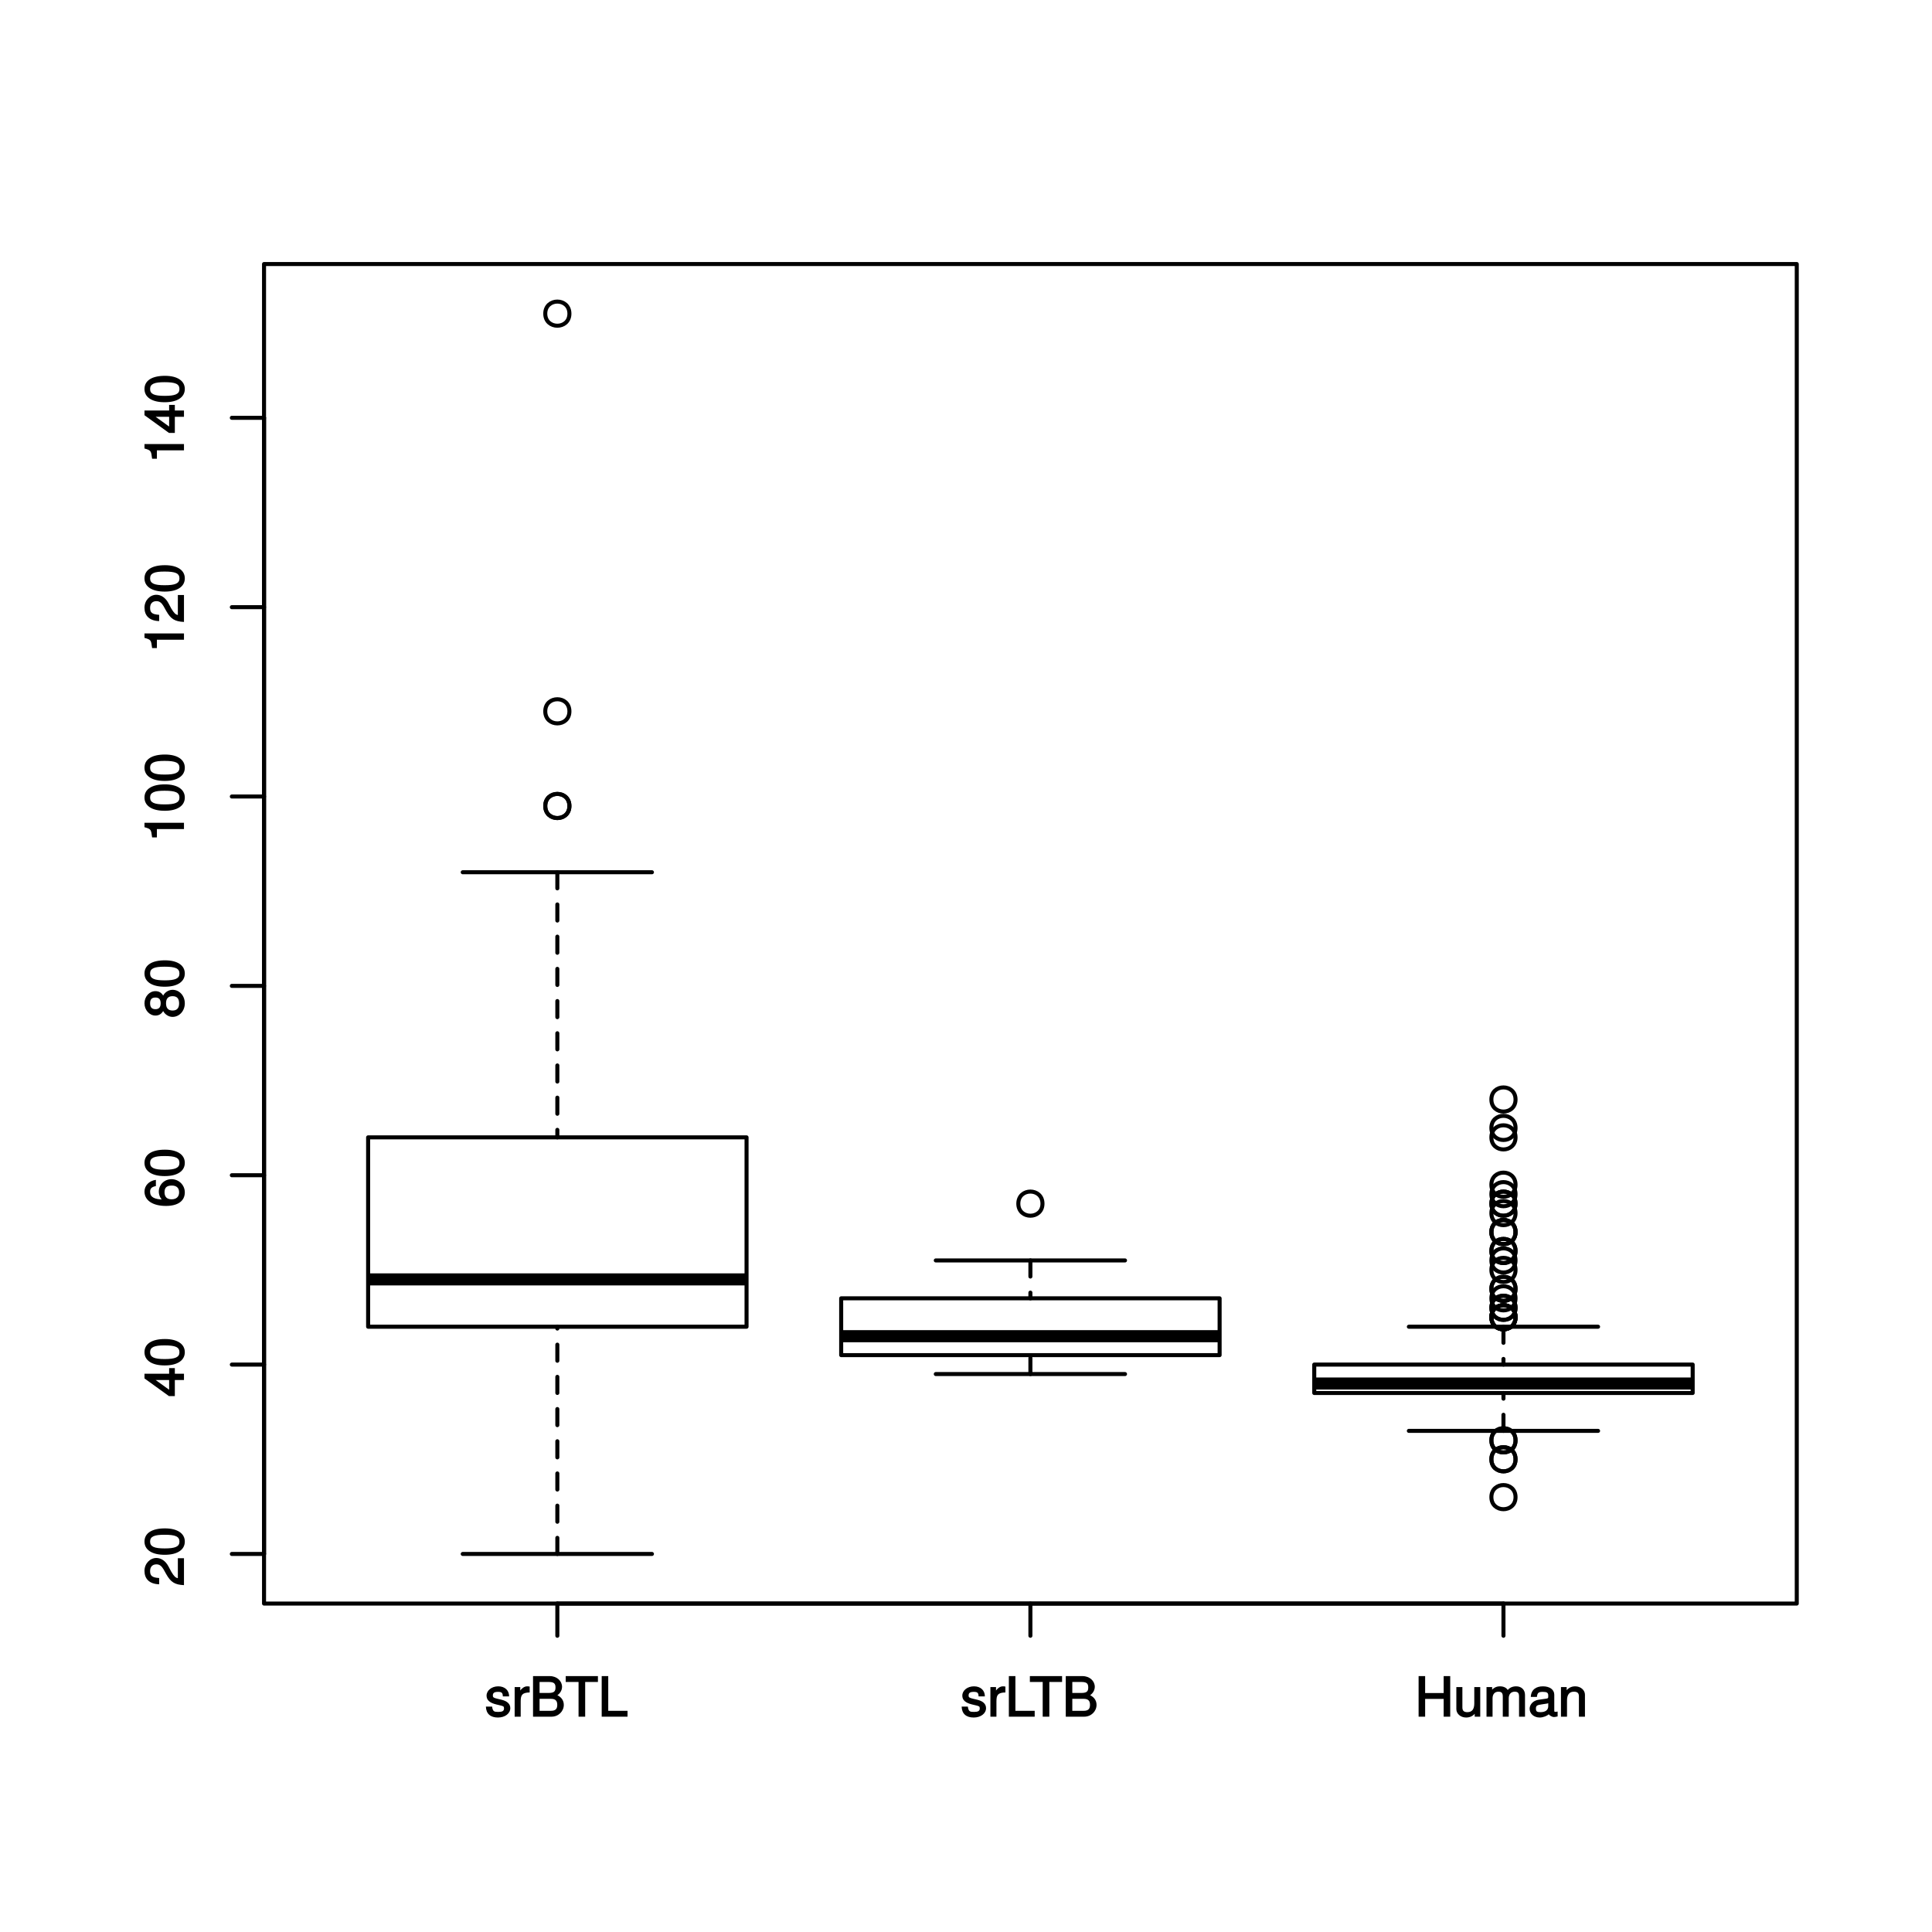 <?xml version="1.0" encoding="UTF-8"?>
<svg xmlns="http://www.w3.org/2000/svg" xmlns:xlink="http://www.w3.org/1999/xlink" width="360pt" height="360pt" viewBox="0 0 360 360" version="1.1">
<defs>
<g>
<symbol overflow="visible" id="glyph0-0">
<path style="stroke:none;" d=""/>
</symbol>
<symbol overflow="visible" id="glyph0-1">
<path style="stroke:none;" d="M 4.734 -1.594 C 4.734 -2.375 4.156 -2.906 3.109 -3.156 L 2.312 -3.344 C 1.625 -3.516 1.484 -3.594 1.484 -3.953 C 1.484 -4.438 1.766 -4.625 2.453 -4.625 C 3.125 -4.625 3.328 -4.453 3.344 -3.781 L 4.516 -3.781 C 4.516 -4.938 3.688 -5.656 2.484 -5.656 C 1.266 -5.656 0.312 -4.891 0.312 -3.922 C 0.312 -3.094 0.891 -2.578 2.125 -2.281 L 2.906 -2.094 C 3.484 -1.953 3.562 -1.906 3.562 -1.531 C 3.562 -1.047 3.234 -0.891 2.5 -0.891 C 1.75 -0.891 1.469 -0.938 1.344 -1.875 L 0.188 -1.875 C 0.234 -0.516 1.062 0.156 2.438 0.156 C 3.75 0.156 4.734 -0.594 4.734 -1.594 Z M 4.734 -1.594 "/>
</symbol>
<symbol overflow="visible" id="glyph0-2">
<path style="stroke:none;" d="M 3.344 -4.641 L 3.344 -5.609 C 3.062 -5.656 3 -5.656 2.891 -5.656 C 2.344 -5.656 1.828 -5.297 1.344 -4.516 L 1.594 -4.422 L 1.594 -5.516 L 0.547 -5.516 L 0.547 0 L 1.672 0 L 1.672 -2.844 C 1.672 -4.031 1.922 -4.484 3.344 -4.516 Z M 3.344 -4.641 "/>
</symbol>
<symbol overflow="visible" id="glyph0-3">
<path style="stroke:none;" d="M 6.375 -2.203 C 6.375 -3.094 5.828 -3.766 4.906 -4.125 L 4.906 -3.844 C 5.562 -4.156 6.047 -4.828 6.047 -5.562 C 6.047 -6.625 5.125 -7.562 3.75 -7.562 L 0.641 -7.562 L 0.641 0 L 4.078 0 C 5.391 0 6.375 -1.016 6.375 -2.203 Z M 4.828 -5.438 C 4.828 -4.703 4.547 -4.422 3.516 -4.422 L 1.859 -4.422 L 1.859 -6.469 L 3.516 -6.469 C 4.547 -6.469 4.828 -6.188 4.828 -5.438 Z M 5.156 -2.203 C 5.156 -1.5 4.875 -1.094 3.984 -1.094 L 1.859 -1.094 L 1.859 -3.328 L 3.984 -3.328 C 4.875 -3.328 5.156 -2.906 5.156 -2.203 Z M 5.156 -2.203 "/>
</symbol>
<symbol overflow="visible" id="glyph0-4">
<path style="stroke:none;" d="M 6.062 -6.594 L 6.062 -7.562 L 0.062 -7.562 L 0.062 -6.469 L 2.453 -6.469 L 2.453 0 L 3.688 0 L 3.688 -6.469 L 6.062 -6.469 Z M 6.062 -6.594 "/>
</symbol>
<symbol overflow="visible" id="glyph0-5">
<path style="stroke:none;" d="M 5.469 -0.125 L 5.469 -1.094 L 1.875 -1.094 L 1.875 -7.562 L 0.656 -7.562 L 0.656 0 L 5.469 0 Z M 5.469 -0.125 "/>
</symbol>
<symbol overflow="visible" id="glyph0-6">
<path style="stroke:none;" d="M 6.578 -0.125 L 6.578 -7.562 L 5.359 -7.562 L 5.359 -4.406 L 1.906 -4.406 L 1.906 -7.562 L 0.688 -7.562 L 0.688 0 L 1.906 0 L 1.906 -3.312 L 5.359 -3.312 L 5.359 0 L 6.578 0 Z M 6.578 -0.125 "/>
</symbol>
<symbol overflow="visible" id="glyph0-7">
<path style="stroke:none;" d="M 4.953 -0.125 L 4.953 -5.516 L 3.844 -5.516 L 3.844 -2.484 C 3.844 -1.406 3.438 -0.844 2.562 -0.844 C 1.906 -0.844 1.625 -1.109 1.625 -1.734 L 1.625 -5.516 L 0.5 -5.516 L 0.5 -1.406 C 0.5 -0.547 1.297 0.156 2.312 0.156 C 3.094 0.156 3.688 -0.156 4.172 -0.844 L 3.922 -0.938 L 3.922 0 L 4.953 0 Z M 4.953 -0.125 "/>
</symbol>
<symbol overflow="visible" id="glyph0-8">
<path style="stroke:none;" d="M 7.734 -0.125 L 7.734 -4.062 C 7.734 -5 7.078 -5.656 6.094 -5.656 C 5.406 -5.656 4.875 -5.406 4.516 -4.969 C 4.281 -5.375 3.766 -5.656 3.078 -5.656 C 2.375 -5.656 1.812 -5.359 1.359 -4.734 L 1.609 -4.625 L 1.609 -5.516 L 0.562 -5.516 L 0.562 0 L 1.688 0 L 1.688 -3.422 C 1.688 -4.188 2.094 -4.656 2.766 -4.656 C 3.391 -4.656 3.594 -4.406 3.594 -3.734 L 3.594 0 L 4.703 0 L 4.703 -3.422 C 4.703 -4.188 5.125 -4.656 5.812 -4.656 C 6.422 -4.656 6.625 -4.406 6.625 -3.734 L 6.625 0 L 7.734 0 Z M 7.734 -0.125 "/>
</symbol>
<symbol overflow="visible" id="glyph0-9">
<path style="stroke:none;" d="M 5.484 -0.156 L 5.484 -0.953 C 5.266 -0.906 5.219 -0.906 5.172 -0.906 C 4.875 -0.906 4.859 -0.906 4.859 -1.172 L 4.859 -4.094 C 4.859 -5.016 4.047 -5.656 2.75 -5.656 C 1.484 -5.656 0.547 -5.047 0.484 -3.688 L 1.625 -3.688 C 1.703 -4.453 1.938 -4.625 2.719 -4.625 C 3.469 -4.625 3.734 -4.469 3.734 -3.969 L 3.734 -3.75 C 3.734 -3.406 3.688 -3.391 3.016 -3.312 C 1.844 -3.156 1.656 -3.125 1.344 -2.984 C 0.734 -2.734 0.266 -2.125 0.266 -1.484 C 0.266 -0.547 1.078 0.156 2.141 0.156 C 2.812 0.156 3.562 -0.172 3.828 -0.453 C 3.859 -0.344 4.375 0.062 4.781 0.062 C 4.953 0.062 5.078 0.047 5.484 -0.047 Z M 3.734 -1.938 C 3.734 -1.188 3.125 -0.844 2.312 -0.844 C 1.672 -0.844 1.438 -0.938 1.438 -1.516 C 1.438 -2.062 1.656 -2.172 2.547 -2.297 C 3.438 -2.422 3.609 -2.453 3.734 -2.516 Z M 3.734 -1.938 "/>
</symbol>
<symbol overflow="visible" id="glyph0-10">
<path style="stroke:none;" d="M 5.016 -0.125 L 5.016 -4.094 C 5.016 -4.953 4.219 -5.656 3.203 -5.656 C 2.438 -5.656 1.812 -5.312 1.359 -4.594 L 1.609 -4.484 L 1.609 -5.516 L 0.547 -5.516 L 0.547 0 L 1.672 0 L 1.672 -3.016 C 1.672 -4.094 2.109 -4.656 2.953 -4.656 C 3.625 -4.656 3.891 -4.391 3.891 -3.766 L 3.891 0 L 5.016 0 Z M 5.016 -0.125 "/>
</symbol>
<symbol overflow="visible" id="glyph1-0">
<path style="stroke:none;" d=""/>
</symbol>
<symbol overflow="visible" id="glyph1-1">
<path style="stroke:none;" d="M -5.141 -5.25 C -6.344 -5.25 -7.359 -4.188 -7.359 -2.844 C -7.359 -1.391 -6.484 -0.406 -4.625 -0.344 L -4.625 -1.516 C -5.953 -1.594 -6.312 -1.938 -6.312 -2.812 C -6.312 -3.609 -5.875 -4.062 -5.125 -4.062 C -4.562 -4.062 -4.188 -3.766 -3.812 -3.141 L -3.297 -2.219 C -2.453 -0.734 -1.703 -0.266 0 -0.188 L 0 -5.203 L -1.141 -5.203 L -1.141 -1.484 C -1.578 -1.562 -1.859 -1.844 -2.375 -2.703 L -2.906 -3.703 C -3.438 -4.703 -4.266 -5.25 -5.141 -5.25 Z M -5.141 -5.25 "/>
</symbol>
<symbol overflow="visible" id="glyph1-2">
<path style="stroke:none;" d="M -3.547 -5.203 C -6 -5.203 -7.359 -4.297 -7.359 -2.75 C -7.359 -1.219 -5.984 -0.281 -3.594 -0.281 C -1.203 -0.281 0.156 -1.234 0.156 -2.75 C 0.156 -4.25 -1.203 -5.203 -3.547 -5.203 Z M -3.625 -4.016 C -1.609 -4.016 -0.844 -3.703 -0.844 -2.734 C -0.844 -1.797 -1.656 -1.469 -3.594 -1.469 C -5.531 -1.469 -6.312 -1.797 -6.312 -2.75 C -6.312 -3.703 -5.516 -4.016 -3.625 -4.016 Z M -3.625 -4.016 "/>
</symbol>
<symbol overflow="visible" id="glyph1-3">
<path style="stroke:none;" d="M -1.828 -5.344 L -2.766 -5.344 L -2.766 -4.297 L -7.359 -4.297 L -7.359 -3.422 L -2.797 -0.125 L -1.703 -0.125 L -1.703 -3.125 L 0 -3.125 L 0 -4.297 L -1.703 -4.297 L -1.703 -5.344 Z M -2.766 -3.266 L -2.766 -1.312 L -5.625 -3.375 L -5.719 -3.125 L -2.766 -3.125 Z M -2.766 -3.266 "/>
</symbol>
<symbol overflow="visible" id="glyph1-4">
<path style="stroke:none;" d="M -2.328 -5.266 C -3.656 -5.266 -4.688 -4.234 -4.688 -2.953 C -4.688 -2.266 -4.375 -1.594 -3.844 -1.219 L -3.75 -1.469 C -5.484 -1.484 -6.312 -1.906 -6.312 -2.906 C -6.312 -3.531 -6.047 -3.812 -5.234 -3.984 L -5.234 -5.141 C -6.531 -4.953 -7.359 -4.047 -7.359 -2.969 C -7.359 -1.312 -5.828 -0.281 -3.359 -0.281 C -1.156 -0.281 0.156 -1.188 0.156 -2.812 C 0.156 -4.156 -0.938 -5.266 -2.328 -5.266 Z M -2.266 -4.078 C -1.375 -4.078 -0.906 -3.625 -0.906 -2.812 C -0.906 -2 -1.406 -1.516 -2.312 -1.516 C -3.188 -1.516 -3.625 -1.984 -3.625 -2.844 C -3.625 -3.703 -3.203 -4.078 -2.266 -4.078 Z M -2.266 -4.078 "/>
</symbol>
<symbol overflow="visible" id="glyph1-5">
<path style="stroke:none;" d="M -2.125 -5.266 C -2.922 -5.266 -3.609 -4.734 -3.875 -4.188 C -4.203 -4.734 -4.656 -5.016 -5.328 -5.016 C -6.438 -5.016 -7.359 -4.016 -7.359 -2.75 C -7.359 -1.5 -6.438 -0.469 -5.328 -0.469 C -4.672 -0.469 -4.219 -0.75 -3.875 -1.312 C -3.609 -0.766 -2.922 -0.219 -2.141 -0.219 C -0.844 -0.219 0.156 -1.344 0.156 -2.75 C 0.156 -4.156 -0.844 -5.266 -2.125 -5.266 Z M -5.312 -3.828 C -4.656 -3.828 -4.344 -3.484 -4.344 -2.75 C -4.344 -2.016 -4.656 -1.656 -5.312 -1.656 C -6 -1.656 -6.312 -2.016 -6.312 -2.75 C -6.312 -3.5 -6 -3.828 -5.312 -3.828 Z M -2.125 -4.078 C -1.281 -4.078 -0.906 -3.625 -0.906 -2.734 C -0.906 -1.875 -1.297 -1.406 -2.125 -1.406 C -2.953 -1.406 -3.344 -1.875 -3.344 -2.75 C -3.344 -3.625 -2.953 -4.078 -2.125 -4.078 Z M -2.125 -4.078 "/>
</symbol>
<symbol overflow="visible" id="glyph1-6">
<path style="stroke:none;" d="M -0.125 -3.609 L -7.359 -3.609 L -7.359 -2.781 C -6.141 -2.438 -6.125 -2.375 -5.938 -0.875 L -5.047 -0.875 L -5.047 -2.438 L 0 -2.438 L 0 -3.609 Z M -0.125 -3.609 "/>
</symbol>
</g>
</defs>
<g id="surface51">
<rect x="0" y="0" width="360" height="360" style="fill:rgb(100%,100%,100%);fill-opacity:1;stroke:none;"/>
<path style=" stroke:none;fill-rule:nonzero;fill:rgb(100%,100%,100%);fill-opacity:1;" d="M 68.594 247.215 L 139.109 247.215 L 139.109 211.93 L 68.594 211.93 Z M 68.594 247.215 "/>
<path style="fill:none;stroke-width:2.25;stroke-linecap:butt;stroke-linejoin:round;stroke:rgb(0%,0%,0%);stroke-opacity:1;stroke-miterlimit:10;" d="M 68.594 238.395 L 139.109 238.395 "/>
<path style="fill:none;stroke-width:0.75;stroke-linecap:round;stroke-linejoin:round;stroke:rgb(0%,0%,0%);stroke-opacity:1;stroke-dasharray:3,3;stroke-miterlimit:10;" d="M 103.852 289.555 L 103.852 247.215 "/>
<path style="fill:none;stroke-width:0.75;stroke-linecap:round;stroke-linejoin:round;stroke:rgb(0%,0%,0%);stroke-opacity:1;stroke-dasharray:3,3;stroke-miterlimit:10;" d="M 103.852 162.531 L 103.852 211.93 "/>
<path style="fill:none;stroke-width:0.75;stroke-linecap:round;stroke-linejoin:round;stroke:rgb(0%,0%,0%);stroke-opacity:1;stroke-miterlimit:10;" d="M 86.223 289.555 L 121.48 289.555 "/>
<path style="fill:none;stroke-width:0.75;stroke-linecap:round;stroke-linejoin:round;stroke:rgb(0%,0%,0%);stroke-opacity:1;stroke-miterlimit:10;" d="M 86.223 162.531 L 121.48 162.531 "/>
<path style="fill:none;stroke-width:0.75;stroke-linecap:round;stroke-linejoin:round;stroke:rgb(0%,0%,0%);stroke-opacity:1;stroke-miterlimit:10;" d="M 68.594 247.215 L 139.109 247.215 L 139.109 211.93 L 68.594 211.93 L 68.594 247.215 "/>
<path style="fill:none;stroke-width:0.75;stroke-linecap:round;stroke-linejoin:round;stroke:rgb(0%,0%,0%);stroke-opacity:1;stroke-miterlimit:10;" d="M 106.102 132.543 C 106.102 135.543 101.602 135.543 101.602 132.543 C 101.602 129.543 106.102 129.543 106.102 132.543 "/>
<path style="fill:none;stroke-width:0.75;stroke-linecap:round;stroke-linejoin:round;stroke:rgb(0%,0%,0%);stroke-opacity:1;stroke-miterlimit:10;" d="M 106.102 150.184 C 106.102 153.184 101.602 153.184 101.602 150.184 C 101.602 147.184 106.102 147.184 106.102 150.184 "/>
<path style="fill:none;stroke-width:0.75;stroke-linecap:round;stroke-linejoin:round;stroke:rgb(0%,0%,0%);stroke-opacity:1;stroke-miterlimit:10;" d="M 106.102 58.445 C 106.102 61.445 101.602 61.445 101.602 58.445 C 101.602 55.445 106.102 55.445 106.102 58.445 "/>
<path style="fill:none;stroke-width:0.75;stroke-linecap:round;stroke-linejoin:round;stroke:rgb(0%,0%,0%);stroke-opacity:1;stroke-miterlimit:10;" d="M 106.102 150.184 C 106.102 153.184 101.602 153.184 101.602 150.184 C 101.602 147.184 106.102 147.184 106.102 150.184 "/>
<path style=" stroke:none;fill-rule:nonzero;fill:rgb(100%,100%,100%);fill-opacity:1;" d="M 156.742 252.508 L 227.258 252.508 L 227.258 241.922 L 156.742 241.922 Z M 156.742 252.508 "/>
<path style="fill:none;stroke-width:2.25;stroke-linecap:butt;stroke-linejoin:round;stroke:rgb(0%,0%,0%);stroke-opacity:1;stroke-miterlimit:10;" d="M 156.742 248.98 L 227.258 248.98 "/>
<path style="fill:none;stroke-width:0.75;stroke-linecap:round;stroke-linejoin:round;stroke:rgb(0%,0%,0%);stroke-opacity:1;stroke-dasharray:3,3;stroke-miterlimit:10;" d="M 192 256.035 L 192 252.508 "/>
<path style="fill:none;stroke-width:0.75;stroke-linecap:round;stroke-linejoin:round;stroke:rgb(0%,0%,0%);stroke-opacity:1;stroke-dasharray:3,3;stroke-miterlimit:10;" d="M 192 234.863 L 192 241.922 "/>
<path style="fill:none;stroke-width:0.75;stroke-linecap:round;stroke-linejoin:round;stroke:rgb(0%,0%,0%);stroke-opacity:1;stroke-miterlimit:10;" d="M 174.371 256.035 L 209.629 256.035 "/>
<path style="fill:none;stroke-width:0.75;stroke-linecap:round;stroke-linejoin:round;stroke:rgb(0%,0%,0%);stroke-opacity:1;stroke-miterlimit:10;" d="M 174.371 234.863 L 209.629 234.863 "/>
<path style="fill:none;stroke-width:0.75;stroke-linecap:round;stroke-linejoin:round;stroke:rgb(0%,0%,0%);stroke-opacity:1;stroke-miterlimit:10;" d="M 156.742 252.508 L 227.258 252.508 L 227.258 241.922 L 156.742 241.922 L 156.742 252.508 "/>
<path style="fill:none;stroke-width:0.75;stroke-linecap:round;stroke-linejoin:round;stroke:rgb(0%,0%,0%);stroke-opacity:1;stroke-miterlimit:10;" d="M 194.25 224.281 C 194.25 227.281 189.75 227.281 189.75 224.281 C 189.75 221.281 194.25 221.281 194.25 224.281 "/>
<path style=" stroke:none;fill-rule:nonzero;fill:rgb(100%,100%,100%);fill-opacity:1;" d="M 244.891 259.562 L 315.406 259.562 L 315.406 254.27 L 244.891 254.27 Z M 244.891 259.562 "/>
<path style="fill:none;stroke-width:2.25;stroke-linecap:butt;stroke-linejoin:round;stroke:rgb(0%,0%,0%);stroke-opacity:1;stroke-miterlimit:10;" d="M 244.891 257.801 L 315.406 257.801 "/>
<path style="fill:none;stroke-width:0.75;stroke-linecap:round;stroke-linejoin:round;stroke:rgb(0%,0%,0%);stroke-opacity:1;stroke-dasharray:3,3;stroke-miterlimit:10;" d="M 280.148 266.621 L 280.148 259.562 "/>
<path style="fill:none;stroke-width:0.75;stroke-linecap:round;stroke-linejoin:round;stroke:rgb(0%,0%,0%);stroke-opacity:1;stroke-dasharray:3,3;stroke-miterlimit:10;" d="M 280.148 247.215 L 280.148 254.27 "/>
<path style="fill:none;stroke-width:0.75;stroke-linecap:round;stroke-linejoin:round;stroke:rgb(0%,0%,0%);stroke-opacity:1;stroke-miterlimit:10;" d="M 262.52 266.621 L 297.777 266.621 "/>
<path style="fill:none;stroke-width:0.75;stroke-linecap:round;stroke-linejoin:round;stroke:rgb(0%,0%,0%);stroke-opacity:1;stroke-miterlimit:10;" d="M 262.52 247.215 L 297.777 247.215 "/>
<path style="fill:none;stroke-width:0.75;stroke-linecap:round;stroke-linejoin:round;stroke:rgb(0%,0%,0%);stroke-opacity:1;stroke-miterlimit:10;" d="M 244.891 259.562 L 315.406 259.562 L 315.406 254.27 L 244.891 254.27 L 244.891 259.562 "/>
<path style="fill:none;stroke-width:0.75;stroke-linecap:round;stroke-linejoin:round;stroke:rgb(0%,0%,0%);stroke-opacity:1;stroke-miterlimit:10;" d="M 282.398 278.969 C 282.398 281.969 277.898 281.969 277.898 278.969 C 277.898 275.969 282.398 275.969 282.398 278.969 "/>
<path style="fill:none;stroke-width:0.75;stroke-linecap:round;stroke-linejoin:round;stroke:rgb(0%,0%,0%);stroke-opacity:1;stroke-miterlimit:10;" d="M 282.398 271.914 C 282.398 274.914 277.898 274.914 277.898 271.914 C 277.898 268.914 282.398 268.914 282.398 271.914 "/>
<path style="fill:none;stroke-width:0.75;stroke-linecap:round;stroke-linejoin:round;stroke:rgb(0%,0%,0%);stroke-opacity:1;stroke-miterlimit:10;" d="M 282.398 271.914 C 282.398 274.914 277.898 274.914 277.898 271.914 C 277.898 268.914 282.398 268.914 282.398 271.914 "/>
<path style="fill:none;stroke-width:0.75;stroke-linecap:round;stroke-linejoin:round;stroke:rgb(0%,0%,0%);stroke-opacity:1;stroke-miterlimit:10;" d="M 282.398 268.387 C 282.398 271.387 277.898 271.387 277.898 268.387 C 277.898 265.387 282.398 265.387 282.398 268.387 "/>
<path style="fill:none;stroke-width:0.75;stroke-linecap:round;stroke-linejoin:round;stroke:rgb(0%,0%,0%);stroke-opacity:1;stroke-miterlimit:10;" d="M 282.398 268.387 C 282.398 271.387 277.898 271.387 277.898 268.387 C 277.898 265.387 282.398 265.387 282.398 268.387 "/>
<path style="fill:none;stroke-width:0.75;stroke-linecap:round;stroke-linejoin:round;stroke:rgb(0%,0%,0%);stroke-opacity:1;stroke-miterlimit:10;" d="M 282.398 245.449 C 282.398 248.449 277.898 248.449 277.898 245.449 C 277.898 242.449 282.398 242.449 282.398 245.449 "/>
<path style="fill:none;stroke-width:0.75;stroke-linecap:round;stroke-linejoin:round;stroke:rgb(0%,0%,0%);stroke-opacity:1;stroke-miterlimit:10;" d="M 282.398 245.449 C 282.398 248.449 277.898 248.449 277.898 245.449 C 277.898 242.449 282.398 242.449 282.398 245.449 "/>
<path style="fill:none;stroke-width:0.75;stroke-linecap:round;stroke-linejoin:round;stroke:rgb(0%,0%,0%);stroke-opacity:1;stroke-miterlimit:10;" d="M 282.398 245.449 C 282.398 248.449 277.898 248.449 277.898 245.449 C 277.898 242.449 282.398 242.449 282.398 245.449 "/>
<path style="fill:none;stroke-width:0.75;stroke-linecap:round;stroke-linejoin:round;stroke:rgb(0%,0%,0%);stroke-opacity:1;stroke-miterlimit:10;" d="M 282.398 245.449 C 282.398 248.449 277.898 248.449 277.898 245.449 C 277.898 242.449 282.398 242.449 282.398 245.449 "/>
<path style="fill:none;stroke-width:0.75;stroke-linecap:round;stroke-linejoin:round;stroke:rgb(0%,0%,0%);stroke-opacity:1;stroke-miterlimit:10;" d="M 282.398 243.688 C 282.398 246.688 277.898 246.688 277.898 243.688 C 277.898 240.688 282.398 240.688 282.398 243.688 "/>
<path style="fill:none;stroke-width:0.75;stroke-linecap:round;stroke-linejoin:round;stroke:rgb(0%,0%,0%);stroke-opacity:1;stroke-miterlimit:10;" d="M 282.398 243.688 C 282.398 246.688 277.898 246.688 277.898 243.688 C 277.898 240.688 282.398 240.688 282.398 243.688 "/>
<path style="fill:none;stroke-width:0.75;stroke-linecap:round;stroke-linejoin:round;stroke:rgb(0%,0%,0%);stroke-opacity:1;stroke-miterlimit:10;" d="M 282.398 241.922 C 282.398 244.922 277.898 244.922 277.898 241.922 C 277.898 238.922 282.398 238.922 282.398 241.922 "/>
<path style="fill:none;stroke-width:0.75;stroke-linecap:round;stroke-linejoin:round;stroke:rgb(0%,0%,0%);stroke-opacity:1;stroke-miterlimit:10;" d="M 282.398 240.156 C 282.398 243.156 277.898 243.156 277.898 240.156 C 277.898 237.156 282.398 237.156 282.398 240.156 "/>
<path style="fill:none;stroke-width:0.75;stroke-linecap:round;stroke-linejoin:round;stroke:rgb(0%,0%,0%);stroke-opacity:1;stroke-miterlimit:10;" d="M 282.398 240.156 C 282.398 243.156 277.898 243.156 277.898 240.156 C 277.898 237.156 282.398 237.156 282.398 240.156 "/>
<path style="fill:none;stroke-width:0.75;stroke-linecap:round;stroke-linejoin:round;stroke:rgb(0%,0%,0%);stroke-opacity:1;stroke-miterlimit:10;" d="M 282.398 236.629 C 282.398 239.629 277.898 239.629 277.898 236.629 C 277.898 233.629 282.398 233.629 282.398 236.629 "/>
<path style="fill:none;stroke-width:0.75;stroke-linecap:round;stroke-linejoin:round;stroke:rgb(0%,0%,0%);stroke-opacity:1;stroke-miterlimit:10;" d="M 282.398 234.863 C 282.398 237.863 277.898 237.863 277.898 234.863 C 277.898 231.863 282.398 231.863 282.398 234.863 "/>
<path style="fill:none;stroke-width:0.75;stroke-linecap:round;stroke-linejoin:round;stroke:rgb(0%,0%,0%);stroke-opacity:1;stroke-miterlimit:10;" d="M 282.398 233.102 C 282.398 236.102 277.898 236.102 277.898 233.102 C 277.898 230.102 282.398 230.102 282.398 233.102 "/>
<path style="fill:none;stroke-width:0.75;stroke-linecap:round;stroke-linejoin:round;stroke:rgb(0%,0%,0%);stroke-opacity:1;stroke-miterlimit:10;" d="M 282.398 233.102 C 282.398 236.102 277.898 236.102 277.898 233.102 C 277.898 230.102 282.398 230.102 282.398 233.102 "/>
<path style="fill:none;stroke-width:0.75;stroke-linecap:round;stroke-linejoin:round;stroke:rgb(0%,0%,0%);stroke-opacity:1;stroke-miterlimit:10;" d="M 282.398 229.574 C 282.398 232.574 277.898 232.574 277.898 229.574 C 277.898 226.574 282.398 226.574 282.398 229.574 "/>
<path style="fill:none;stroke-width:0.75;stroke-linecap:round;stroke-linejoin:round;stroke:rgb(0%,0%,0%);stroke-opacity:1;stroke-miterlimit:10;" d="M 282.398 229.574 C 282.398 232.574 277.898 232.574 277.898 229.574 C 277.898 226.574 282.398 226.574 282.398 229.574 "/>
<path style="fill:none;stroke-width:0.75;stroke-linecap:round;stroke-linejoin:round;stroke:rgb(0%,0%,0%);stroke-opacity:1;stroke-miterlimit:10;" d="M 282.398 229.574 C 282.398 232.574 277.898 232.574 277.898 229.574 C 277.898 226.574 282.398 226.574 282.398 229.574 "/>
<path style="fill:none;stroke-width:0.75;stroke-linecap:round;stroke-linejoin:round;stroke:rgb(0%,0%,0%);stroke-opacity:1;stroke-miterlimit:10;" d="M 282.398 226.043 C 282.398 229.043 277.898 229.043 277.898 226.043 C 277.898 223.043 282.398 223.043 282.398 226.043 "/>
<path style="fill:none;stroke-width:0.75;stroke-linecap:round;stroke-linejoin:round;stroke:rgb(0%,0%,0%);stroke-opacity:1;stroke-miterlimit:10;" d="M 282.398 224.281 C 282.398 227.281 277.898 227.281 277.898 224.281 C 277.898 221.281 282.398 221.281 282.398 224.281 "/>
<path style="fill:none;stroke-width:0.75;stroke-linecap:round;stroke-linejoin:round;stroke:rgb(0%,0%,0%);stroke-opacity:1;stroke-miterlimit:10;" d="M 282.398 224.281 C 282.398 227.281 277.898 227.281 277.898 224.281 C 277.898 221.281 282.398 221.281 282.398 224.281 "/>
<path style="fill:none;stroke-width:0.75;stroke-linecap:round;stroke-linejoin:round;stroke:rgb(0%,0%,0%);stroke-opacity:1;stroke-miterlimit:10;" d="M 282.398 222.516 C 282.398 225.516 277.898 225.516 277.898 222.516 C 277.898 219.516 282.398 219.516 282.398 222.516 "/>
<path style="fill:none;stroke-width:0.75;stroke-linecap:round;stroke-linejoin:round;stroke:rgb(0%,0%,0%);stroke-opacity:1;stroke-miterlimit:10;" d="M 282.398 220.75 C 282.398 223.75 277.898 223.75 277.898 220.75 C 277.898 217.75 282.398 217.75 282.398 220.75 "/>
<path style="fill:none;stroke-width:0.75;stroke-linecap:round;stroke-linejoin:round;stroke:rgb(0%,0%,0%);stroke-opacity:1;stroke-miterlimit:10;" d="M 282.398 211.93 C 282.398 214.93 277.898 214.93 277.898 211.93 C 277.898 208.93 282.398 208.93 282.398 211.93 "/>
<path style="fill:none;stroke-width:0.75;stroke-linecap:round;stroke-linejoin:round;stroke:rgb(0%,0%,0%);stroke-opacity:1;stroke-miterlimit:10;" d="M 282.398 210.168 C 282.398 213.168 277.898 213.168 277.898 210.168 C 277.898 207.168 282.398 207.168 282.398 210.168 "/>
<path style="fill:none;stroke-width:0.75;stroke-linecap:round;stroke-linejoin:round;stroke:rgb(0%,0%,0%);stroke-opacity:1;stroke-miterlimit:10;" d="M 282.398 204.875 C 282.398 207.875 277.898 207.875 277.898 204.875 C 277.898 201.875 282.398 201.875 282.398 204.875 "/>
<path style="fill:none;stroke-width:0.75;stroke-linecap:round;stroke-linejoin:round;stroke:rgb(0%,0%,0%);stroke-opacity:1;stroke-miterlimit:10;" d="M 103.852 298.801 L 280.148 298.801 "/>
<path style="fill:none;stroke-width:0.75;stroke-linecap:round;stroke-linejoin:round;stroke:rgb(0%,0%,0%);stroke-opacity:1;stroke-miterlimit:10;" d="M 103.852 298.801 L 103.852 304.801 "/>
<path style="fill:none;stroke-width:0.75;stroke-linecap:round;stroke-linejoin:round;stroke:rgb(0%,0%,0%);stroke-opacity:1;stroke-miterlimit:10;" d="M 192 298.801 L 192 304.801 "/>
<path style="fill:none;stroke-width:0.75;stroke-linecap:round;stroke-linejoin:round;stroke:rgb(0%,0%,0%);stroke-opacity:1;stroke-miterlimit:10;" d="M 280.148 298.801 L 280.148 304.801 "/>
<g style="fill:rgb(0%,0%,0%);fill-opacity:1;">
  <use xlink:href="#glyph0-1" x="90.352" y="319.879"/>
  <use xlink:href="#glyph0-2" x="95.352" y="319.879"/>
  <use xlink:href="#glyph0-3" x="98.682" y="319.879"/>
  <use xlink:href="#glyph0-4" x="105.352" y="319.879"/>
  <use xlink:href="#glyph0-5" x="111.462" y="319.879"/>
</g>
<g style="fill:rgb(0%,0%,0%);fill-opacity:1;">
  <use xlink:href="#glyph0-1" x="179" y="319.879"/>
  <use xlink:href="#glyph0-2" x="184" y="319.879"/>
  <use xlink:href="#glyph0-5" x="187.33" y="319.879"/>
  <use xlink:href="#glyph0-4" x="191.84" y="319.879"/>
  <use xlink:href="#glyph0-3" x="197.95" y="319.879"/>
</g>
<g style="fill:rgb(0%,0%,0%);fill-opacity:1;">
  <use xlink:href="#glyph0-6" x="263.648" y="319.879"/>
  <use xlink:href="#glyph0-7" x="270.868" y="319.879"/>
  <use xlink:href="#glyph0-8" x="276.428" y="319.879"/>
  <use xlink:href="#glyph0-9" x="284.758" y="319.879"/>
  <use xlink:href="#glyph0-10" x="290.317" y="319.879"/>
</g>
<path style="fill:none;stroke-width:0.75;stroke-linecap:round;stroke-linejoin:round;stroke:rgb(0%,0%,0%);stroke-opacity:1;stroke-miterlimit:10;" d="M 49.199 289.555 L 49.199 77.852 "/>
<path style="fill:none;stroke-width:0.75;stroke-linecap:round;stroke-linejoin:round;stroke:rgb(0%,0%,0%);stroke-opacity:1;stroke-miterlimit:10;" d="M 49.199 289.555 L 43.199 289.555 "/>
<path style="fill:none;stroke-width:0.75;stroke-linecap:round;stroke-linejoin:round;stroke:rgb(0%,0%,0%);stroke-opacity:1;stroke-miterlimit:10;" d="M 49.199 254.27 L 43.199 254.27 "/>
<path style="fill:none;stroke-width:0.75;stroke-linecap:round;stroke-linejoin:round;stroke:rgb(0%,0%,0%);stroke-opacity:1;stroke-miterlimit:10;" d="M 49.199 218.988 L 43.199 218.988 "/>
<path style="fill:none;stroke-width:0.75;stroke-linecap:round;stroke-linejoin:round;stroke:rgb(0%,0%,0%);stroke-opacity:1;stroke-miterlimit:10;" d="M 49.199 183.703 L 43.199 183.703 "/>
<path style="fill:none;stroke-width:0.75;stroke-linecap:round;stroke-linejoin:round;stroke:rgb(0%,0%,0%);stroke-opacity:1;stroke-miterlimit:10;" d="M 49.199 148.418 L 43.199 148.418 "/>
<path style="fill:none;stroke-width:0.75;stroke-linecap:round;stroke-linejoin:round;stroke:rgb(0%,0%,0%);stroke-opacity:1;stroke-miterlimit:10;" d="M 49.199 113.137 L 43.199 113.137 "/>
<path style="fill:none;stroke-width:0.75;stroke-linecap:round;stroke-linejoin:round;stroke:rgb(0%,0%,0%);stroke-opacity:1;stroke-miterlimit:10;" d="M 49.199 77.852 L 43.199 77.852 "/>
<g style="fill:rgb(0%,0%,0%);fill-opacity:1;">
  <use xlink:href="#glyph1-1" x="34.281" y="295.555"/>
  <use xlink:href="#glyph1-2" x="34.281" y="289.995"/>
</g>
<g style="fill:rgb(0%,0%,0%);fill-opacity:1;">
  <use xlink:href="#glyph1-3" x="34.281" y="260.27"/>
  <use xlink:href="#glyph1-2" x="34.281" y="254.71"/>
</g>
<g style="fill:rgb(0%,0%,0%);fill-opacity:1;">
  <use xlink:href="#glyph1-4" x="34.281" y="224.988"/>
  <use xlink:href="#glyph1-2" x="34.281" y="219.429"/>
</g>
<g style="fill:rgb(0%,0%,0%);fill-opacity:1;">
  <use xlink:href="#glyph1-5" x="34.281" y="189.703"/>
  <use xlink:href="#glyph1-2" x="34.281" y="184.144"/>
</g>
<g style="fill:rgb(0%,0%,0%);fill-opacity:1;">
  <use xlink:href="#glyph1-6" x="34.281" y="156.918"/>
  <use xlink:href="#glyph1-2" x="34.281" y="151.358"/>
  <use xlink:href="#glyph1-2" x="34.281" y="145.799"/>
</g>
<g style="fill:rgb(0%,0%,0%);fill-opacity:1;">
  <use xlink:href="#glyph1-6" x="34.281" y="121.637"/>
  <use xlink:href="#glyph1-1" x="34.281" y="116.077"/>
  <use xlink:href="#glyph1-2" x="34.281" y="110.518"/>
</g>
<g style="fill:rgb(0%,0%,0%);fill-opacity:1;">
  <use xlink:href="#glyph1-6" x="34.281" y="86.352"/>
  <use xlink:href="#glyph1-3" x="34.281" y="80.792"/>
  <use xlink:href="#glyph1-2" x="34.281" y="75.232"/>
</g>
<path style="fill:none;stroke-width:0.75;stroke-linecap:round;stroke-linejoin:round;stroke:rgb(0%,0%,0%);stroke-opacity:1;stroke-miterlimit:10;" d="M 49.199 298.801 L 334.801 298.801 L 334.801 49.199 L 49.199 49.199 L 49.199 298.801 "/>
</g>
</svg>

